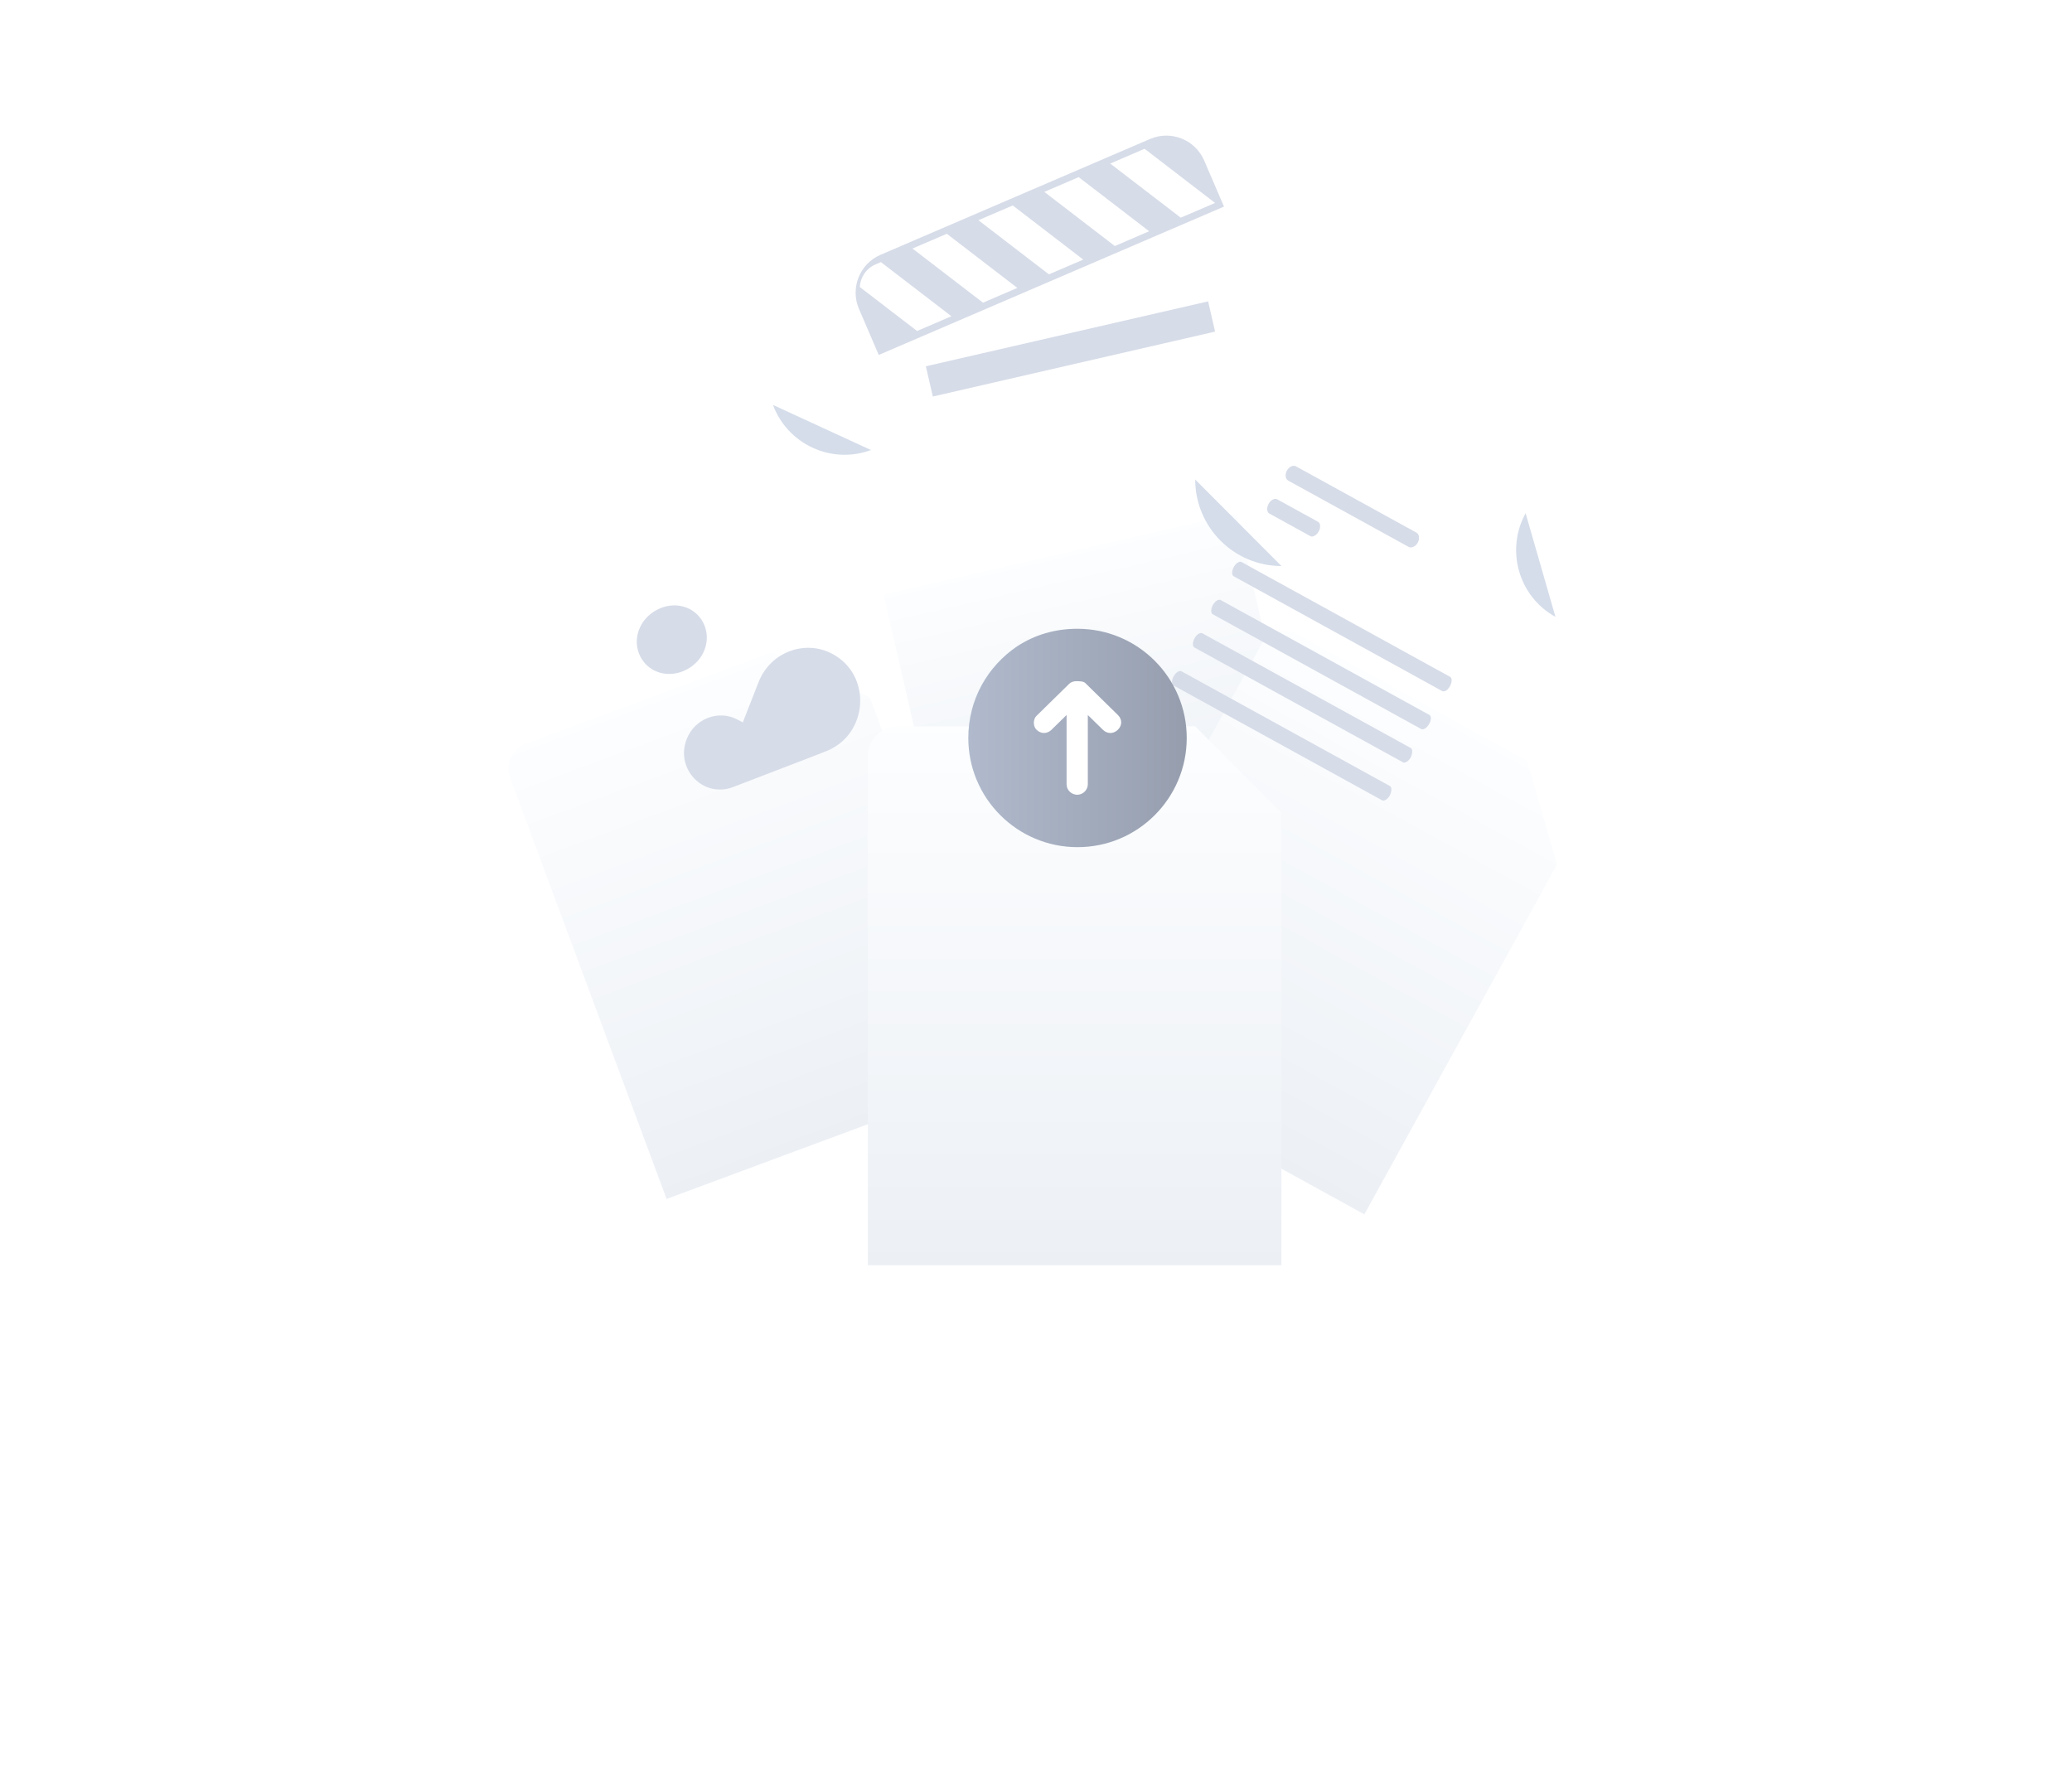 <svg xmlns="http://www.w3.org/2000/svg" width="91" height="78" viewBox="0 0 91 78" fill="none">
  <g filter="url(#filter0_d_1775_255267)">
    <rect x="38.808" y="15.116" width="15.9" height="13.855" transform="rotate(-12.954 38.808 15.116)" fill="url(#paint0_linear_1775_255267)"/>
  </g>
  <rect x="40.663" y="16.088" width="12.72" height="1.363" transform="rotate(-12.954 40.663 16.088)" fill="#D6DCE8"/>
  <path d="M38.002 13.449C37.674 12.684 38.027 11.797 38.792 11.468L50.63 6.381C51.395 6.052 52.281 6.406 52.61 7.171L53.36 8.916L38.752 15.194L38.002 13.449Z" fill="#D6DCE8"/>
  <path fill-rule="evenodd" clip-rule="evenodd" d="M37.725 13.568C37.331 12.65 37.755 11.586 38.673 11.191L50.51 6.104C51.428 5.709 52.492 6.134 52.887 7.052L53.756 9.074L38.594 15.59L37.725 13.568ZM38.911 11.745C38.299 12.008 38.016 12.718 38.279 13.33L38.91 14.798L52.964 8.758L52.333 7.29C52.07 6.678 51.36 6.395 50.748 6.658L38.911 11.745Z" fill="#D6DCE8"/>
  <path d="M38.689 11.512L38.45 11.615C38.036 11.793 37.782 12.187 37.763 12.608L40.277 14.538L41.785 13.89L38.689 11.512Z" fill="white"/>
  <path d="M44.68 12.646L43.172 13.294L40.075 10.916L41.584 10.268L44.68 12.646Z" fill="white"/>
  <path d="M47.575 11.402L46.067 12.05L42.97 9.672L44.479 9.024L47.575 11.402Z" fill="white"/>
  <path d="M50.47 10.157L48.962 10.806L45.865 8.428L47.374 7.78L50.47 10.157Z" fill="white"/>
  <path d="M53.354 8.905L53.359 8.916L51.857 9.561L48.76 7.184L50.269 6.535L53.354 8.905Z" fill="white"/>
  <g filter="url(#filter1_d_1775_255267)">
    <path d="M59.922 42.338L45.873 34.603L55.388 17.319C55.698 16.757 56.404 16.547 56.969 16.858L67.07 22.419L68.381 26.971L59.922 42.338Z" fill="url(#paint1_linear_1775_255267)"/>
  </g>
  <path d="M52.034 34.185L49.909 33.015C49.83 32.971 49.845 32.794 49.939 32.623C50.032 32.453 50.174 32.345 50.254 32.389L52.379 33.559C52.458 33.602 52.443 33.78 52.349 33.95C52.239 34.149 52.114 34.228 52.034 34.185Z" fill="#D5DDEA"/>
  <path d="M61.866 24.021L56.575 21.108C56.452 21.041 56.426 20.838 56.519 20.67C56.611 20.501 56.796 20.415 56.919 20.483L62.21 23.395C62.333 23.463 62.359 23.666 62.267 23.834C62.174 24.002 61.989 24.089 61.866 24.021Z" fill="#D6DCE8"/>
  <path d="M57.557 23.552L55.746 22.554C55.636 22.494 55.622 22.298 55.715 22.13C55.808 21.961 55.981 21.869 56.09 21.929L57.886 22.917C57.995 22.978 58.01 23.174 57.917 23.342C57.824 23.511 57.651 23.603 57.557 23.552Z" fill="#D6DCE8"/>
  <path d="M61.044 34.525L54.702 31.033L54.003 30.648L51.889 29.484C51.803 29.437 51.647 29.52 51.546 29.703C51.46 29.859 51.442 30.053 51.544 30.11L53.658 31.274L54.358 31.659L60.7 35.15C60.785 35.197 60.942 35.114 61.043 34.931C61.126 34.739 61.13 34.571 61.044 34.525Z" fill="#D6DCE8"/>
  <path d="M61.961 32.856L59.604 31.558L58.801 31.116L52.806 27.816C52.721 27.768 52.564 27.852 52.463 28.034C52.377 28.191 52.359 28.385 52.462 28.441L58.457 31.742L59.26 32.184L61.617 33.481C61.702 33.528 61.859 33.445 61.96 33.263C62.043 33.071 62.047 32.903 61.961 32.856Z" fill="#D6DCE8"/>
  <path d="M62.781 31.404L62.169 31.067L61.556 30.73L53.61 26.355C53.525 26.308 53.368 26.392 53.268 26.574C53.182 26.73 53.163 26.924 53.266 26.981L61.212 31.355L61.892 31.73L62.42 32.02C62.505 32.067 62.662 31.984 62.762 31.801C62.865 31.654 62.866 31.451 62.781 31.404Z" fill="#D6DCE8"/>
  <path d="M63.687 29.728L61.713 28.642L61.224 28.372L54.528 24.686C54.443 24.639 54.287 24.723 54.187 24.906C54.1 25.062 54.082 25.256 54.183 25.311L60.88 28.998L61.369 29.267L63.325 30.345C63.444 30.41 63.583 30.316 63.683 30.134C63.769 29.977 63.788 29.784 63.687 29.728Z" fill="#D6DCE8"/>
  <path d="M67.003 22.542C66.113 24.16 66.696 26.203 68.314 27.094Z" fill="#D5DDEA"/>
  <g filter="url(#filter2_d_1775_255267)">
    <path d="M44.309 36.079L29.275 41.662L22.406 23.167C22.183 22.565 22.485 21.893 23.09 21.669L33.899 17.654L38.202 19.635L44.309 36.079Z" fill="url(#paint2_linear_1775_255267)"/>
  </g>
  <path d="M33.948 17.785C34.591 19.516 36.52 20.409 38.251 19.766Z" fill="#D5DDEA"/>
  <path d="M33.319 29.954L32.623 31.728L32.395 31.608C31.55 31.16 30.501 31.566 30.153 32.477C29.653 33.787 30.901 35.066 32.194 34.569L35.55 33.28L36.272 32.999C38.138 32.273 38.314 29.658 36.559 28.721C35.344 28.072 33.832 28.648 33.319 29.954Z" fill="#D6DCE8"/>
  <path d="M30.159 29.407C30.936 28.998 31.259 28.1 30.893 27.365C30.527 26.631 29.628 26.375 28.851 26.784C28.074 27.193 27.751 28.091 28.117 28.826C28.483 29.56 29.382 29.816 30.159 29.407Z" fill="#D6DCE8"/>
  <g filter="url(#filter3_d_1775_255267)">
    <path d="M56.279 44.57H38.115V22.223C38.115 21.496 38.701 20.902 39.432 20.902H52.492L56.279 24.702V44.57Z" fill="url(#paint3_linear_1775_255267)"/>
  </g>
  <path d="M52.492 21.061C52.492 23.152 54.188 24.861 56.279 24.861Z" fill="#D5DDEA"/>
  <path d="M44.676 28.384C45.443 27.885 46.326 27.617 47.323 27.617C49.971 27.617 52.12 29.765 52.12 32.413C52.12 35.06 49.971 37.209 47.323 37.209C44.676 37.209 42.527 35.06 42.527 32.413C42.527 30.725 43.371 29.267 44.676 28.384Z" fill="url(#paint4_linear_1775_255267)"/>
  <path d="M47.659 29.995L49.096 31.404C49.291 31.594 49.291 31.861 49.096 32.051C48.902 32.242 48.63 32.242 48.436 32.051L47.776 31.404V34.45C47.776 34.679 47.581 34.907 47.309 34.907C47.076 34.907 46.843 34.717 46.843 34.45V31.404L46.182 32.051C45.988 32.242 45.716 32.242 45.522 32.051C45.444 31.975 45.405 31.861 45.405 31.747C45.405 31.632 45.444 31.518 45.522 31.442L46.959 30.033C47.037 29.957 47.154 29.919 47.27 29.919C47.387 29.919 47.581 29.919 47.659 29.995Z" fill="white"/>
  <defs>
    <filter id="filter0_d_1775_255267" x="16.808" y="0.552" width="62.601" height="61.067" filterUnits="userSpaceOnUse" color-interpolation-filters="sRGB">
      <feFlood flood-opacity="0" result="BackgroundImageFix"/>
      <feColorMatrix in="SourceAlpha" type="matrix" values="0 0 0 0 0 0 0 0 0 0 0 0 0 0 0 0 0 0 127 0" result="hardAlpha"/>
      <feOffset dy="11"/>
      <feGaussianBlur stdDeviation="11"/>
      <feColorMatrix type="matrix" values="0 0 0 0 0.398 0 0 0 0 0.477 0 0 0 0 0.575 0 0 0 0.27 0"/>
      <feBlend mode="normal" in2="BackgroundImageFix" result="effect1_dropShadow_1775_255267"/>
      <feBlend mode="normal" in="SourceGraphic" in2="effect1_dropShadow_1775_255267" result="shape"/>
    </filter>
    <filter id="filter1_d_1775_255267" x="23.873" y="5.714" width="66.508" height="69.624" filterUnits="userSpaceOnUse" color-interpolation-filters="sRGB">
      <feFlood flood-opacity="0" result="BackgroundImageFix"/>
      <feColorMatrix in="SourceAlpha" type="matrix" values="0 0 0 0 0 0 0 0 0 0 0 0 0 0 0 0 0 0 127 0" result="hardAlpha"/>
      <feOffset dy="11"/>
      <feGaussianBlur stdDeviation="11"/>
      <feColorMatrix type="matrix" values="0 0 0 0 0.398 0 0 0 0 0.477 0 0 0 0 0.575 0 0 0 0.27 0"/>
      <feBlend mode="normal" in2="BackgroundImageFix" result="effect1_dropShadow_1775_255267"/>
      <feBlend mode="normal" in="SourceGraphic" in2="effect1_dropShadow_1775_255267" result="shape"/>
    </filter>
    <filter id="filter2_d_1775_255267" x="0.333" y="6.654" width="65.977" height="68.008" filterUnits="userSpaceOnUse" color-interpolation-filters="sRGB">
      <feFlood flood-opacity="0" result="BackgroundImageFix"/>
      <feColorMatrix in="SourceAlpha" type="matrix" values="0 0 0 0 0 0 0 0 0 0 0 0 0 0 0 0 0 0 127 0" result="hardAlpha"/>
      <feOffset dy="11"/>
      <feGaussianBlur stdDeviation="11"/>
      <feColorMatrix type="matrix" values="0 0 0 0 0.398 0 0 0 0 0.477 0 0 0 0 0.575 0 0 0 0.27 0"/>
      <feBlend mode="normal" in2="BackgroundImageFix" result="effect1_dropShadow_1775_255267"/>
      <feBlend mode="normal" in="SourceGraphic" in2="effect1_dropShadow_1775_255267" result="shape"/>
    </filter>
    <filter id="filter3_d_1775_255267" x="16.115" y="9.902" width="62.164" height="67.668" filterUnits="userSpaceOnUse" color-interpolation-filters="sRGB">
      <feFlood flood-opacity="0" result="BackgroundImageFix"/>
      <feColorMatrix in="SourceAlpha" type="matrix" values="0 0 0 0 0 0 0 0 0 0 0 0 0 0 0 0 0 0 127 0" result="hardAlpha"/>
      <feOffset dy="11"/>
      <feGaussianBlur stdDeviation="11"/>
      <feColorMatrix type="matrix" values="0 0 0 0 0.398 0 0 0 0 0.477 0 0 0 0 0.575 0 0 0 0.27 0"/>
      <feBlend mode="normal" in2="BackgroundImageFix" result="effect1_dropShadow_1775_255267"/>
      <feBlend mode="normal" in="SourceGraphic" in2="effect1_dropShadow_1775_255267" result="shape"/>
    </filter>
    <linearGradient id="paint0_linear_1775_255267" x1="46.752" y1="14.796" x2="46.752" y2="29.121" gradientUnits="userSpaceOnUse">
      <stop stop-color="#FDFEFF"/>
      <stop offset="0.996" stop-color="#ECF0F5"/>
    </linearGradient>
    <linearGradient id="paint1_linear_1775_255267" x1="63.203" y1="19.739" x2="52.784" y2="38.665" gradientUnits="userSpaceOnUse">
      <stop stop-color="#FDFEFF"/>
      <stop offset="0.996" stop-color="#ECF0F5"/>
    </linearGradient>
    <linearGradient id="paint2_linear_1775_255267" x1="29.344" y1="18.83" x2="36.866" y2="39.083" gradientUnits="userSpaceOnUse">
      <stop stop-color="#FDFEFF"/>
      <stop offset="0.996" stop-color="#ECF0F5"/>
    </linearGradient>
    <linearGradient id="paint3_linear_1775_255267" x1="47.191" y1="20.355" x2="47.191" y2="44.825" gradientUnits="userSpaceOnUse">
      <stop stop-color="#FDFEFF"/>
      <stop offset="0.996" stop-color="#ECF0F5"/>
    </linearGradient>
    <linearGradient id="paint4_linear_1775_255267" x1="42.523" y1="32.414" x2="52.121" y2="32.414" gradientUnits="userSpaceOnUse">
      <stop stop-color="#B0BACC"/>
      <stop offset="1" stop-color="#969EAE"/>
    </linearGradient>
  </defs>
</svg>